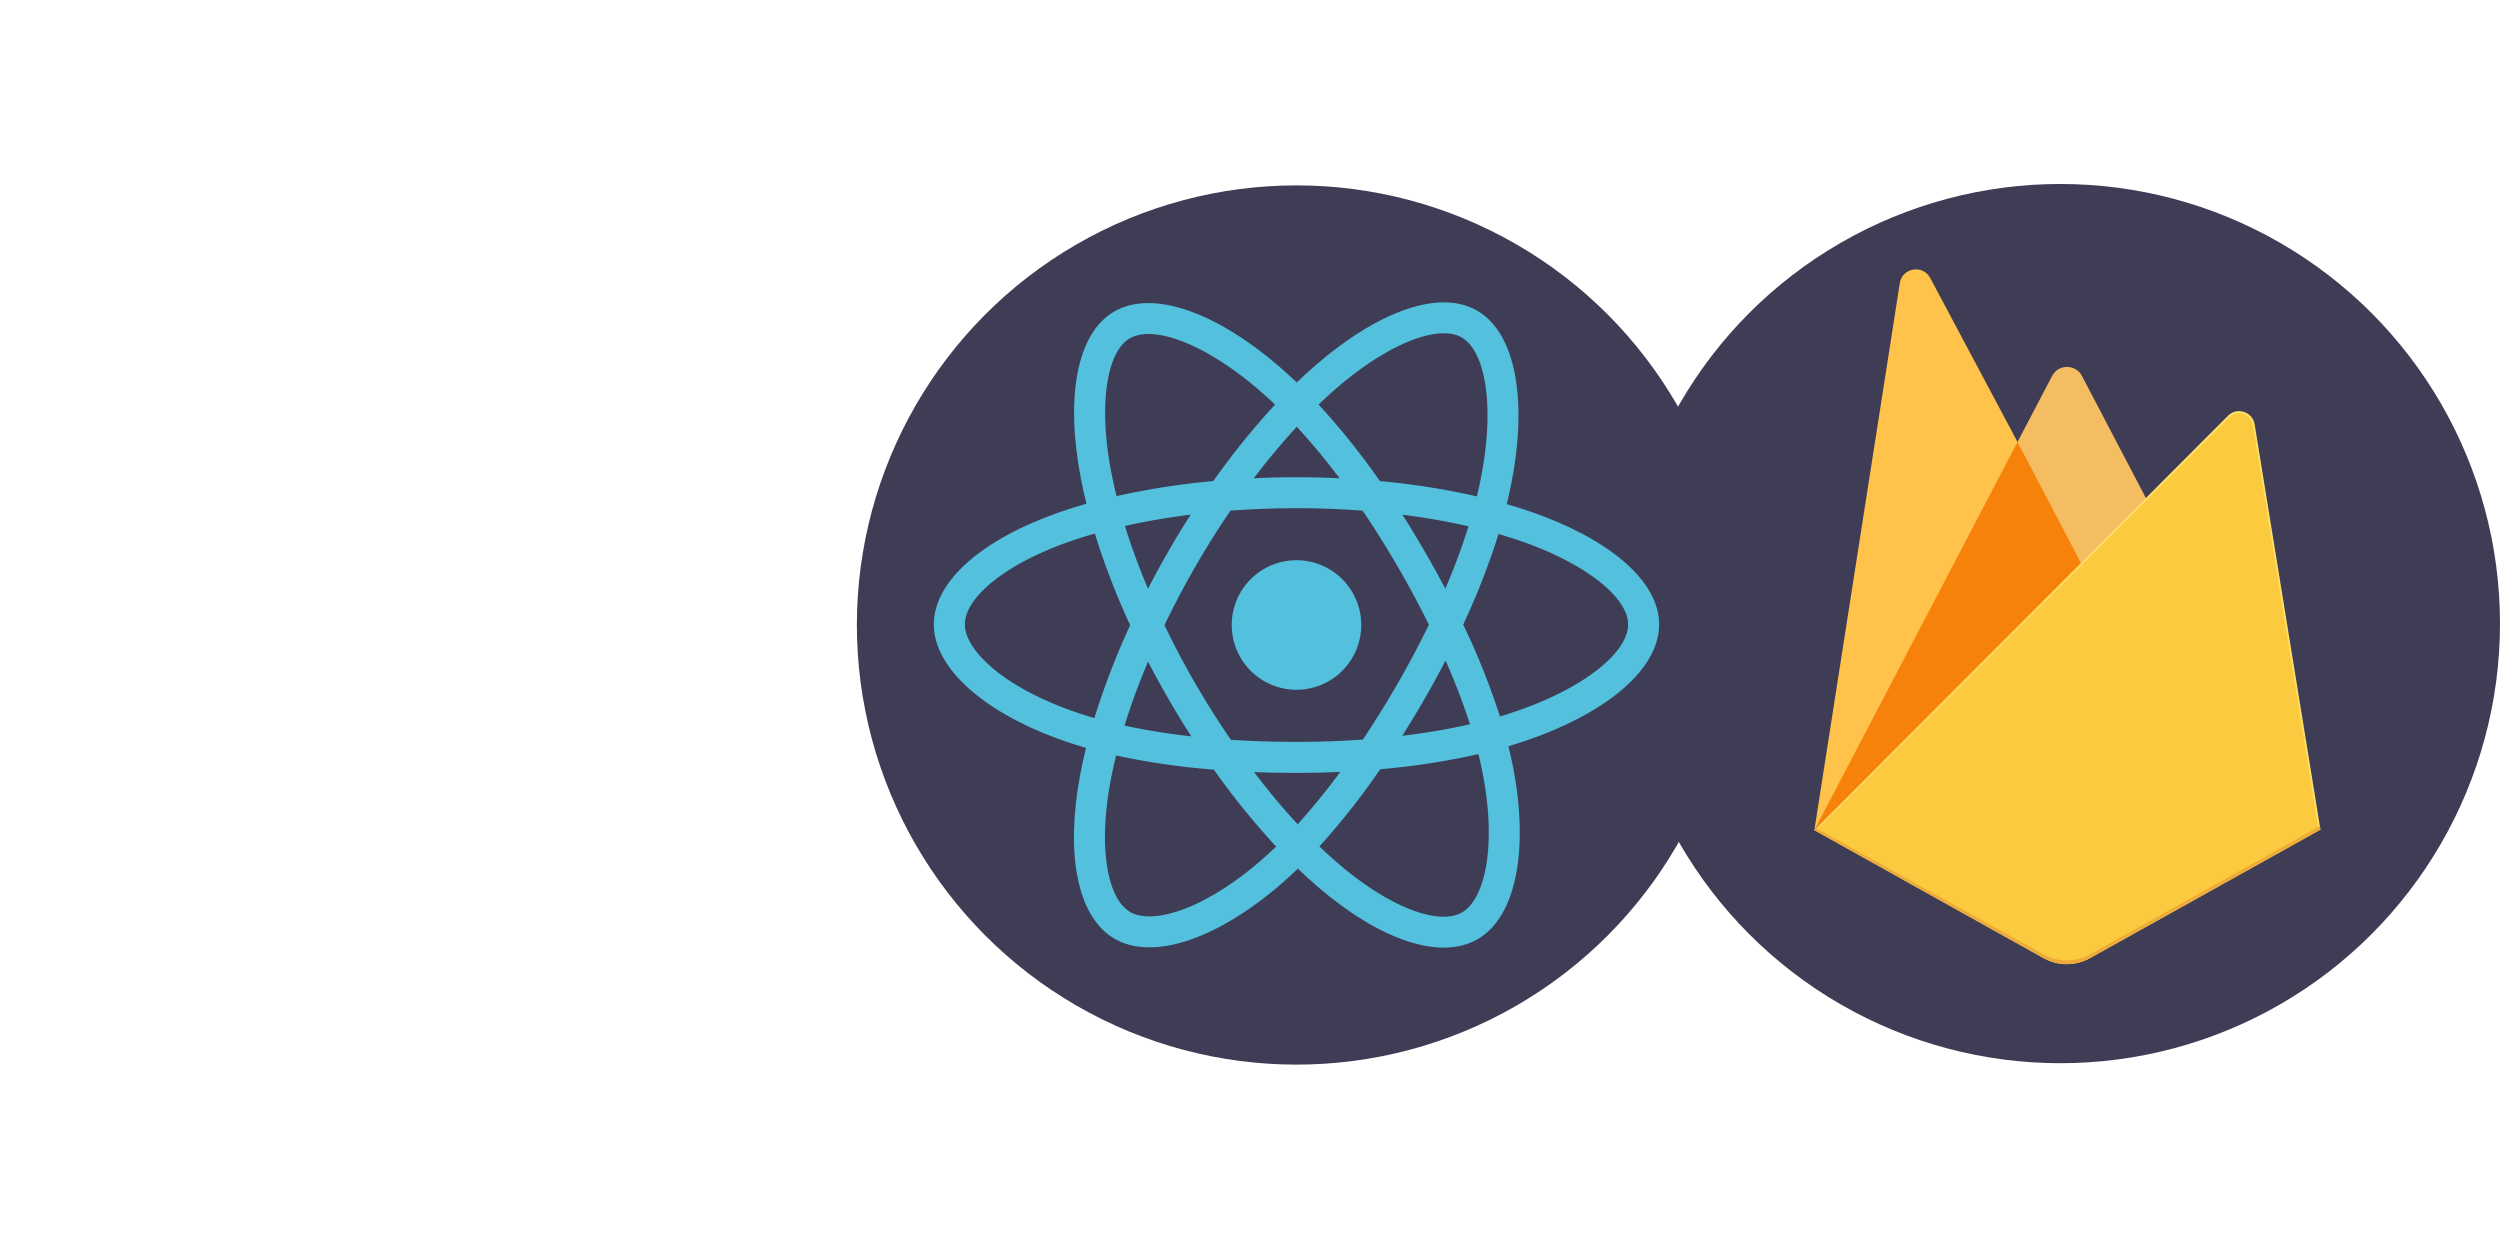 <svg
   xmlns="http://www.w3.org/2000/svg"
   xmlns:xlink="http://www.w3.org/1999/xlink"
   id="svg8"
   version="1.1"
   viewBox="0 0 190.5 95.25"
   height="360"
   width="720">
  <g id="layer1">
    <circle
       r="33.499"
       fill="#3f3d56"
       cy="47.518"
       cx="157.001"
       stroke-width="0.294"
       id="ellipse920-9" />
    <g
       id="g1152"
       transform="matrix(0.151,0,0,0.151,138.254,20.527)">
      <g
         id="g861">
        <use
           height="100%"
           width="100%"
           y="0"
           x="0"
           fill="#ffa712"
           fill-rule="evenodd"
           xlink:href="#path-1"
           id="use857" />
        <use
           height="100%"
           width="100%"
           y="0"
           x="0"
           fill="#000000"
           fill-opacity="1"
           filter="url(#filter-2)"
           xlink:href="#path-1"
           id="use859" />
      </g>
      <g
         id="g1112">
        <g
           id="g1077">
          <path
             d="M 0,282.998 2.123,280.026 102.527,89.512 102.739,87.495 58.479,4.358 C 54.771,-2.606 44.331,-0.845 43.114,6.951 Z"
             fill="#ffc24a"
             id="path855" />
          <path
             d="M 135.005,150.381 167.96,116.629 134.995,53.699 c -3.129,-5.957 -11.867,-5.974 -14.963,0 l -17.612,33.589 v 2.861 z"
             fill="#f4bd62"
             id="path863" />
          <g
             id="g869">
            <use
               height="100%"
               width="100%"
               y="0"
               x="0"
               fill="#ffa50e"
               fill-rule="evenodd"
               xlink:href="#path-3"
               id="use865" />
            <use
               height="100%"
               width="100%"
               y="0"
               x="0"
               fill="#000000"
               fill-opacity="1"
               filter="url(#filter-4)"
               xlink:href="#path-3"
               id="use867" />
          </g>
          <polygon
             fill="#f6820c"
             points="4.458,280.61 132.935,152.61 134.563,148.179 102.513,87.105 0,282.998 0.962,282.03 "
             id="polygon871" />
          <path
             d="M 139.121,347.551 255.396,282.704 222.192,78.209 c -1.039,-6.398 -8.888,-8.928 -13.467,-4.34 L 2.5472637e-4,282.998 115.608,347.546 c 7.306,4.079 16.204,4.081 23.513,0.006"
             fill="#fde068"
             id="path873" />
          <path
             d="M 254.354,282.16 221.402,79.218 c -1.031,-6.35 -7.558,-8.977 -12.103,-4.424 L 1.289,282.601 115.628,346.509 c 7.251,4.048 16.081,4.05 23.334,0.006 z"
             fill="#fcca3f"
             id="path875" />
          <path
             d="m 139.121,345.641 c -7.308,4.076 -16.206,4.074 -23.513,-0.006 L 0.931,282.015 1.9104478e-4,282.998 115.608,347.546 c 7.306,4.079 16.204,4.081 23.513,0.006 l 116.275,-64.848 -0.285,-1.752 z"
             fill="#eeab37"
             id="path877" />
        </g>
      </g>
    </g>
    <g
       transform="translate(60.727)"
       id="g1305">
      <circle
         r="33.499"
         fill="#3f3d56"
         cy="47.625"
         cx="38.065"
         stroke-width="0.294"
         id="ellipse920-9-0" />
      <path
         fill="#53c1de"
         d="m 55.87,38.977 q -0.882,-0.302 -1.779,-0.56 0.148,-0.604 0.275,-1.214 c 1.346,-6.537 0.466,-11.803 -2.541,-13.536 -2.883,-1.663 -7.598,0.071 -12.361,4.214 q -0.704,0.615 -1.376,1.263 -0.451,-0.431 -0.916,-0.846 c -4.99,-4.431 -9.988,-6.298 -12.996,-4.559 -2.88,1.667 -3.735,6.618 -2.521,12.813 q 0.178,0.92 0.408,1.83 c -0.707,0.201 -1.391,0.415 -2.045,0.644 -5.85,2.036 -9.587,5.237 -9.587,8.553 0,3.425 4.011,6.86 10.106,8.942 q 0.742,0.252 1.494,0.468 -0.244,0.978 -0.434,1.972 c -1.156,6.088 -0.253,10.922 2.62,12.579 2.967,1.713 7.947,-0.048 12.796,-4.286 0.383,-0.335 0.767,-0.691 1.156,-1.063 q 0.727,0.702 1.493,1.362 c 4.697,4.042 9.337,5.674 12.206,4.012 2.964,-1.715 3.927,-6.909 2.677,-13.226 Q 54.402,57.616 54.213,56.863 54.738,56.708 55.241,56.542 c 6.335,-2.099 10.458,-5.492 10.458,-8.963 0,-3.329 -3.858,-6.547 -9.826,-8.602 z"
         stroke-width="0.089"
         id="path942" />
      <path
         fill="#ffffff"
         d="m 54.497,54.302 c -0.302,0.1 -0.612,0.197 -0.928,0.291 a 55.277,55.277 0 0 0 -2.799,-7.001 55.407,55.407 0 0 0 2.69,-6.899 c 0.565,0.164 1.114,0.336 1.642,0.518 5.114,1.76 8.234,4.363 8.234,6.369 0,2.134 -3.369,4.91 -8.839,6.722 z m -2.269,4.498 c 0.553,2.793 0.631,5.319 0.267,7.292 -0.329,1.774 -0.991,2.957 -1.809,3.431 -1.742,1.008 -5.466,-0.302 -9.483,-3.759 q -0.691,-0.595 -1.39,-1.267 a 55.511,55.511 0 0 0 4.632,-5.882 55.152,55.152 0 0 0 7.485,-1.156 q 0.169,0.683 0.3,1.334 z M 29.274,69.35 c -1.702,0.601 -3.057,0.618 -3.876,0.146 -1.743,-1.006 -2.468,-4.891 -1.479,-10.093 q 0.178,-0.922 0.403,-1.835 a 55.649,55.649 0 0 0 7.448,1.079 57.366,57.366 0 0 0 4.744,5.86 q -0.515,0.499 -1.053,0.97 c -2.144,1.875 -4.293,3.201 -6.187,3.873 z M 21.302,54.289 c -2.695,-0.921 -4.92,-2.118 -6.446,-3.424 -1.37,-1.174 -2.062,-2.34 -2.062,-3.285 0,-2.012 3,-4.58 8.003,-6.324 q 0.943,-0.328 1.902,-0.598 a 56.653,56.653 0 0 0 2.694,6.979 57.472,57.472 0 0 0 -2.726,7.079 q -0.688,-0.197 -1.364,-0.427 z m 2.672,-18.189 c -1.039,-5.308 -0.349,-9.312 1.386,-10.316 1.849,-1.067 5.937,0.455 10.246,4.282 0.276,0.245 0.552,0.501 0.829,0.765 a 56.548,56.548 0 0 0 -4.707,5.826 57.662,57.662 0 0 0 -7.375,1.146 Q 24.142,36.957 23.975,36.1 Z m 23.842,5.886 Q 47.007,40.586 46.137,39.222 c 1.763,0.223 3.452,0.518 5.039,0.881 a 50.292,50.292 0 0 1 -1.769,4.758 q -0.766,-1.454 -1.59,-2.876 z m -9.725,-9.468 a 50.626,50.626 0 0 1 3.252,3.925 q -3.265,-0.154 -6.532,0 c 1.073,-1.416 2.173,-2.732 3.28,-3.924 z m -9.782,9.484 q -0.814,1.411 -1.561,2.858 c -0.687,-1.63 -1.275,-3.233 -1.755,-4.782 1.577,-0.356 3.258,-0.641 5.01,-0.861 q -0.882,1.373 -1.696,2.784 z m 1.744,14.108 a 50.212,50.212 0 0 1 -5.091,-0.819 c 0.488,-1.575 1.089,-3.213 1.792,-4.879 q 0.75,1.449 1.566,2.86 0.831,1.44 1.731,2.838 z m 8.105,6.699 c -1.12,-1.204 -2.237,-2.538 -3.325,-3.979 q 1.587,0.063 3.233,0.063 1.69,0 3.336,-0.075 A 50.149,50.149 0 0 1 38.157,62.809 Z M 49.425,50.328 a 50.05,50.05 0 0 1 1.86,4.861 49.919,49.919 0 0 1 -5.158,0.879 q 0.876,-1.39 1.697,-2.813 0.834,-1.446 1.601,-2.927 z m -3.646,1.748 q -1.256,2.18 -2.651,4.277 c -1.64,0.117 -3.334,0.178 -5.061,0.178 -1.727,0 -3.393,-0.053 -5.004,-0.158 q -1.431,-2.09 -2.702,-4.284 -1.272,-2.194 -2.357,-4.453 1.091,-2.27 2.35,-4.455 1.257,-2.184 2.679,-4.268 c 1.644,-0.124 3.329,-0.189 5.032,-0.189 1.704,0 3.399,0.066 5.041,0.19 q 1.406,2.078 2.668,4.252 1.262,2.173 2.382,4.435 -1.107,2.278 -2.375,4.473 z m 4.871,-26.363 c 1.851,1.067 2.57,5.371 1.408,11.015 q -0.115,0.55 -0.249,1.098 a 56.534,56.534 0 0 0 -7.389,-1.168 55.593,55.593 0 0 0 -4.671,-5.83 q 0.622,-0.599 1.271,-1.166 c 4.08,-3.551 7.893,-4.952 9.631,-3.95 z"
         stroke-width="0.089"
         id="path944"
         style="fill:#3f3d56;fill-opacity:1" />
      <path
         fill="#53c1de"
         d="M 38.065,42.69 A 4.935,4.935 0 1 1 33.13,47.625 4.935,4.935 0 0 1 38.065,42.69"
         stroke-width="0.089"
         id="path946" />
    </g>
  </g>
</svg>

